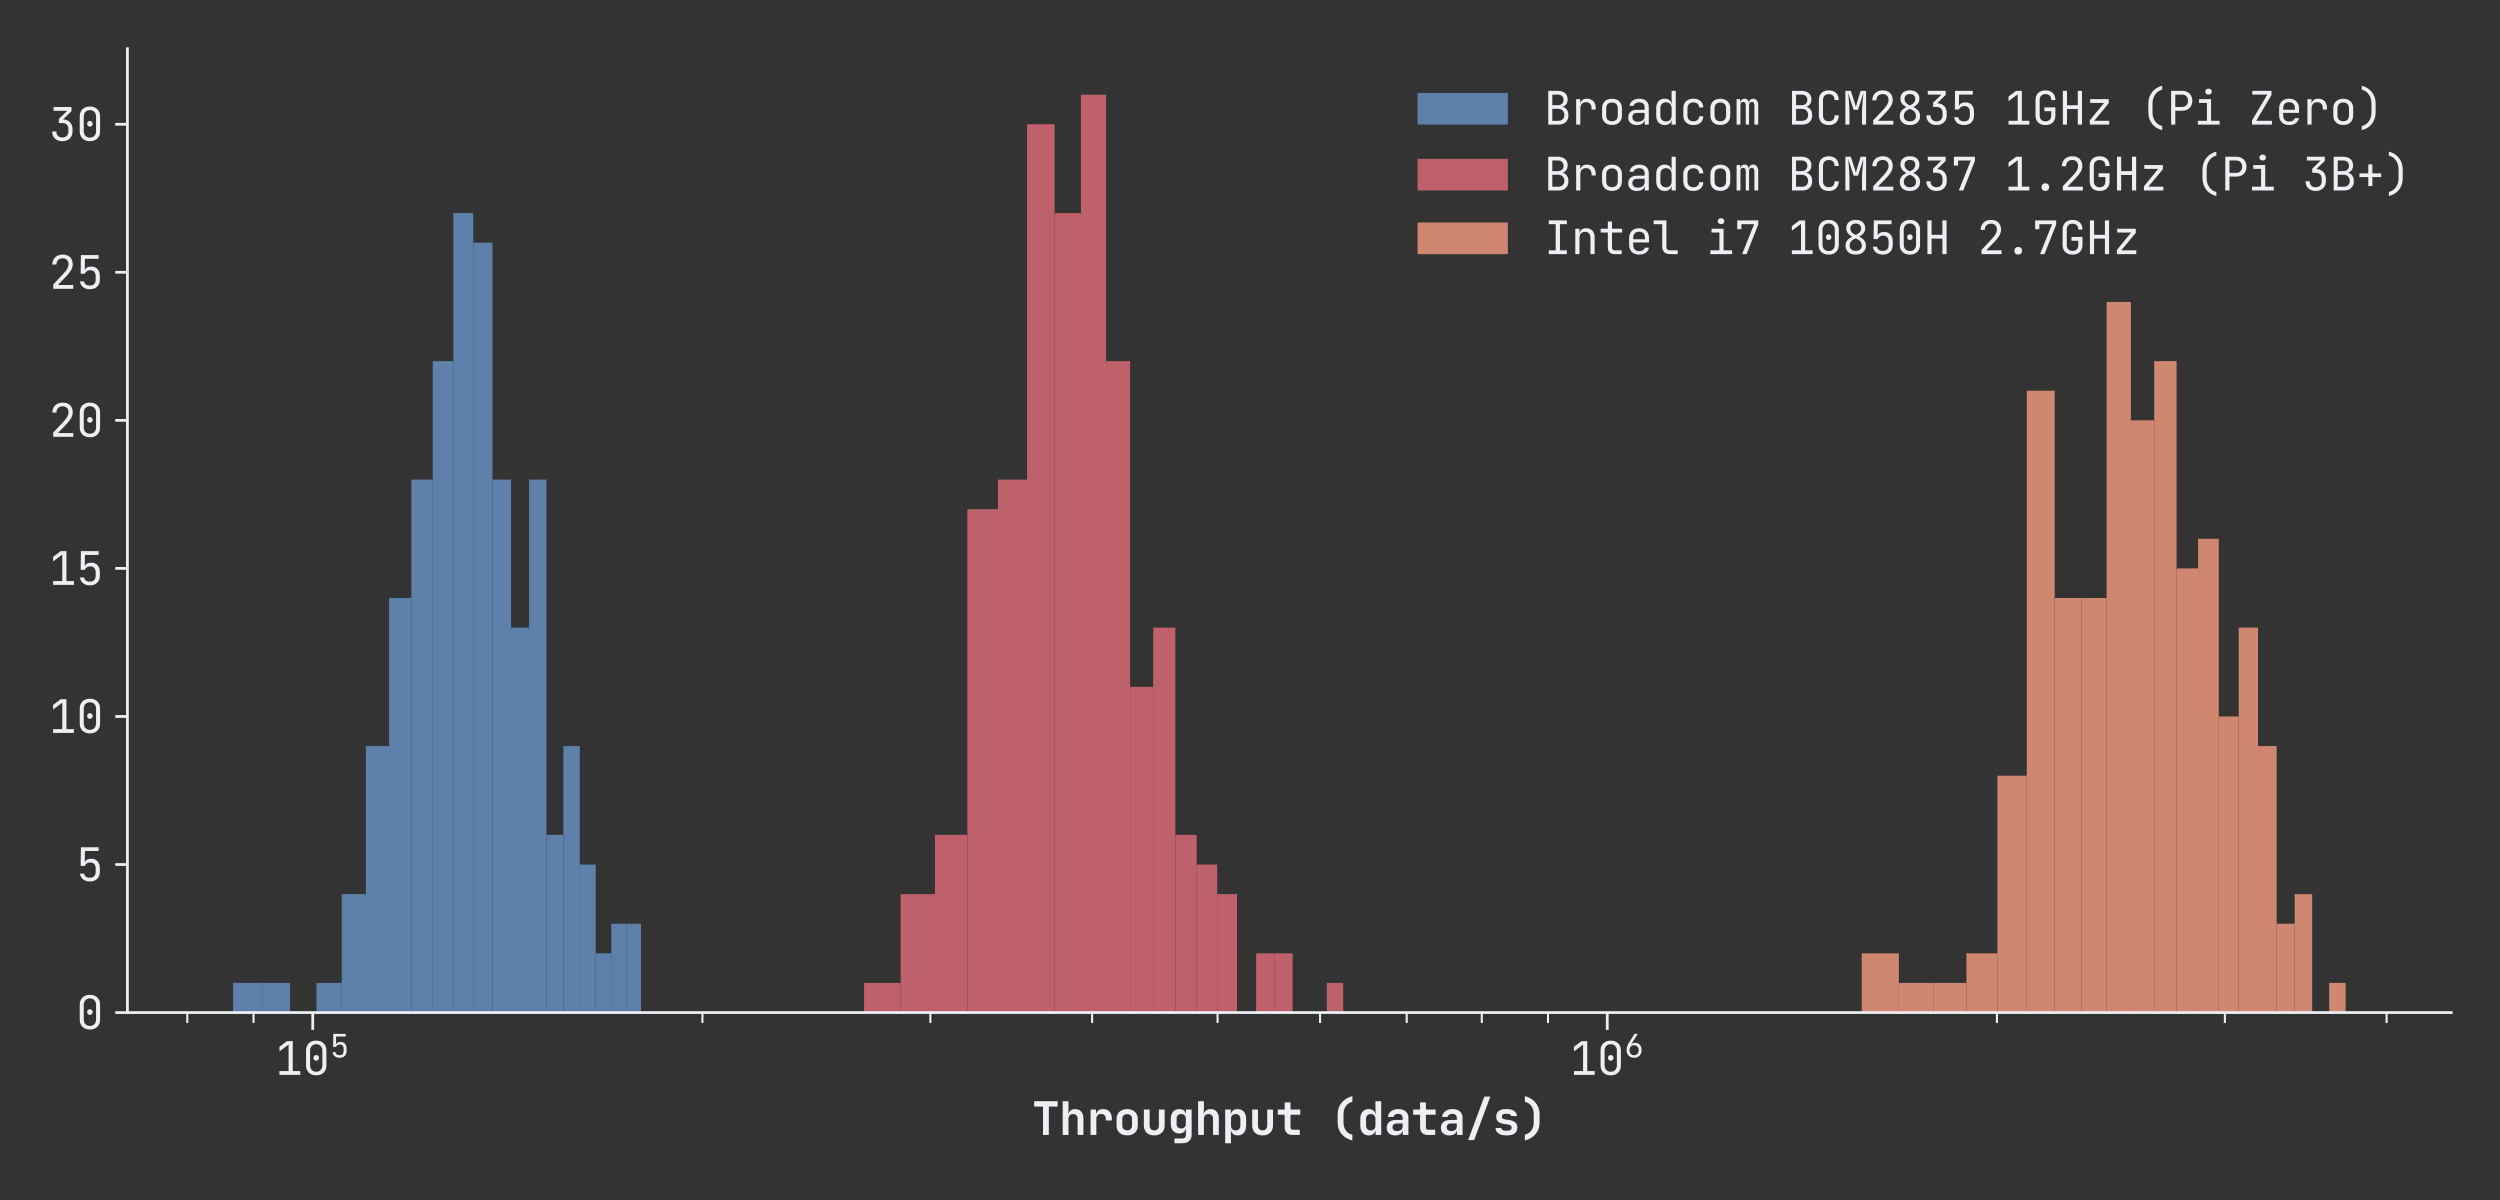 <?xml version="1.0" encoding="utf-8" standalone="no"?>
<!DOCTYPE svg PUBLIC "-//W3C//DTD SVG 1.1//EN"
  "http://www.w3.org/Graphics/SVG/1.1/DTD/svg11.dtd">
<svg xmlns:xlink="http://www.w3.org/1999/xlink" width="720pt" height="345.6pt" viewBox="0 0 720 345.6" xmlns="http://www.w3.org/2000/svg" version="1.1">
 <rect x="0" y="0" width="720" height="345.6" fill="#333333" stroke="none"/>
 <defs>
  <style type="text/css">*{stroke-linejoin: round; stroke-linecap: butt}</style>
 </defs>
 <g id="figure_1">
  <g id="patch_1">
   <path d="M 0 345.6 
L 720 345.6 
L 720 0 
L 0 0 
L 0 345.6 
z
" style="fill: none"/>
  </g>
  <g id="axes_1">
   <g id="patch_2">
    <path d="M 36.7 291.617 
L 705.96 291.617 
L 705.96 14.04 
L 36.7 14.04 
L 36.7 291.617 
z
" style="fill: none"/>
   </g>
   <g id="patch_3">
    <path d="M 67.121 291.617 
L 75.53 291.617 
L 75.53 283.089 
L 67.121 283.089 
z
" clip-path="url(#p347fffe34d)" style="fill: #5e81ac"/>
   </g>
   <g id="patch_4">
    <path d="M 75.53 291.617 
L 83.523 291.617 
L 83.523 283.089 
L 75.53 283.089 
z
" clip-path="url(#p347fffe34d)" style="fill: #5e81ac"/>
   </g>
   <g id="patch_5">
    <path d="M 83.523 291.617 
L 91.141 291.617 
L 91.141 291.617 
L 83.523 291.617 
z
" clip-path="url(#p347fffe34d)" style="fill: #5e81ac"/>
   </g>
   <g id="patch_6">
    <path d="M 91.141 291.617 
L 98.416 291.617 
L 98.416 283.089 
L 91.141 283.089 
z
" clip-path="url(#p347fffe34d)" style="fill: #5e81ac"/>
   </g>
   <g id="patch_7">
    <path d="M 98.416 291.617 
L 105.378 291.617 
L 105.378 257.506 
L 98.416 257.506 
z
" clip-path="url(#p347fffe34d)" style="fill: #5e81ac"/>
   </g>
   <g id="patch_8">
    <path d="M 105.378 291.617 
L 112.053 291.617 
L 112.053 214.867 
L 105.378 214.867 
z
" clip-path="url(#p347fffe34d)" style="fill: #5e81ac"/>
   </g>
   <g id="patch_9">
    <path d="M 112.053 291.617 
L 118.464 291.617 
L 118.464 172.229 
L 112.053 172.229 
z
" clip-path="url(#p347fffe34d)" style="fill: #5e81ac"/>
   </g>
   <g id="patch_10">
    <path d="M 118.464 291.617 
L 124.631 291.617 
L 124.631 138.118 
L 118.464 138.118 
z
" clip-path="url(#p347fffe34d)" style="fill: #5e81ac"/>
   </g>
   <g id="patch_11">
    <path d="M 124.631 291.617 
L 130.571 291.617 
L 130.571 104.007 
L 124.631 104.007 
z
" clip-path="url(#p347fffe34d)" style="fill: #5e81ac"/>
   </g>
   <g id="patch_12">
    <path d="M 130.571 291.617 
L 136.301 291.617 
L 136.301 61.369 
L 130.571 61.369 
z
" clip-path="url(#p347fffe34d)" style="fill: #5e81ac"/>
   </g>
   <g id="patch_13">
    <path d="M 136.301 291.617 
L 141.835 291.617 
L 141.835 69.896 
L 136.301 69.896 
z
" clip-path="url(#p347fffe34d)" style="fill: #5e81ac"/>
   </g>
   <g id="patch_14">
    <path d="M 141.835 291.617 
L 147.187 291.617 
L 147.187 138.118 
L 141.835 138.118 
z
" clip-path="url(#p347fffe34d)" style="fill: #5e81ac"/>
   </g>
   <g id="patch_15">
    <path d="M 147.187 291.617 
L 152.367 291.617 
L 152.367 180.757 
L 147.187 180.757 
z
" clip-path="url(#p347fffe34d)" style="fill: #5e81ac"/>
   </g>
   <g id="patch_16">
    <path d="M 152.367 291.617 
L 157.386 291.617 
L 157.386 138.118 
L 152.367 138.118 
z
" clip-path="url(#p347fffe34d)" style="fill: #5e81ac"/>
   </g>
   <g id="patch_17">
    <path d="M 157.386 291.617 
L 162.255 291.617 
L 162.255 240.451 
L 157.386 240.451 
z
" clip-path="url(#p347fffe34d)" style="fill: #5e81ac"/>
   </g>
   <g id="patch_18">
    <path d="M 162.255 291.617 
L 166.981 291.617 
L 166.981 214.867 
L 162.255 214.867 
z
" clip-path="url(#p347fffe34d)" style="fill: #5e81ac"/>
   </g>
   <g id="patch_19">
    <path d="M 166.981 291.617 
L 171.573 291.617 
L 171.573 248.978 
L 166.981 248.978 
z
" clip-path="url(#p347fffe34d)" style="fill: #5e81ac"/>
   </g>
   <g id="patch_20">
    <path d="M 171.573 291.617 
L 176.039 291.617 
L 176.039 274.561 
L 171.573 274.561 
z
" clip-path="url(#p347fffe34d)" style="fill: #5e81ac"/>
   </g>
   <g id="patch_21">
    <path d="M 176.039 291.617 
L 180.385 291.617 
L 180.385 266.034 
L 176.039 266.034 
z
" clip-path="url(#p347fffe34d)" style="fill: #5e81ac"/>
   </g>
   <g id="patch_22">
    <path d="M 180.385 291.617 
L 184.617 291.617 
L 184.617 266.034 
L 180.385 266.034 
z
" clip-path="url(#p347fffe34d)" style="fill: #5e81ac"/>
   </g>
   <g id="patch_23">
    <path d="M 248.856 291.617 
L 259.392 291.617 
L 259.392 283.089 
L 248.856 283.089 
z
" clip-path="url(#p347fffe34d)" style="fill: #bf616a"/>
   </g>
   <g id="patch_24">
    <path d="M 259.392 291.617 
L 269.285 291.617 
L 269.285 257.506 
L 259.392 257.506 
z
" clip-path="url(#p347fffe34d)" style="fill: #bf616a"/>
   </g>
   <g id="patch_25">
    <path d="M 269.285 291.617 
L 278.607 291.617 
L 278.607 240.451 
L 269.285 240.451 
z
" clip-path="url(#p347fffe34d)" style="fill: #bf616a"/>
   </g>
   <g id="patch_26">
    <path d="M 278.607 291.617 
L 287.422 291.617 
L 287.422 146.646 
L 278.607 146.646 
z
" clip-path="url(#p347fffe34d)" style="fill: #bf616a"/>
   </g>
   <g id="patch_27">
    <path d="M 287.422 291.617 
L 295.782 291.617 
L 295.782 138.118 
L 287.422 138.118 
z
" clip-path="url(#p347fffe34d)" style="fill: #bf616a"/>
   </g>
   <g id="patch_28">
    <path d="M 295.782 291.617 
L 303.731 291.617 
L 303.731 35.786 
L 295.782 35.786 
z
" clip-path="url(#p347fffe34d)" style="fill: #bf616a"/>
   </g>
   <g id="patch_29">
    <path d="M 303.731 291.617 
L 311.309 291.617 
L 311.309 61.369 
L 303.731 61.369 
z
" clip-path="url(#p347fffe34d)" style="fill: #bf616a"/>
   </g>
   <g id="patch_30">
    <path d="M 311.309 291.617 
L 318.547 291.617 
L 318.547 27.258 
L 311.309 27.258 
z
" clip-path="url(#p347fffe34d)" style="fill: #bf616a"/>
   </g>
   <g id="patch_31">
    <path d="M 318.547 291.617 
L 325.476 291.617 
L 325.476 104.007 
L 318.547 104.007 
z
" clip-path="url(#p347fffe34d)" style="fill: #bf616a"/>
   </g>
   <g id="patch_32">
    <path d="M 325.476 291.617 
L 332.12 291.617 
L 332.12 197.812 
L 325.476 197.812 
z
" clip-path="url(#p347fffe34d)" style="fill: #bf616a"/>
   </g>
   <g id="patch_33">
    <path d="M 332.12 291.617 
L 338.502 291.617 
L 338.502 180.757 
L 332.12 180.757 
z
" clip-path="url(#p347fffe34d)" style="fill: #bf616a"/>
   </g>
   <g id="patch_34">
    <path d="M 338.502 291.617 
L 344.642 291.617 
L 344.642 240.451 
L 338.502 240.451 
z
" clip-path="url(#p347fffe34d)" style="fill: #bf616a"/>
   </g>
   <g id="patch_35">
    <path d="M 344.642 291.617 
L 350.558 291.617 
L 350.558 248.978 
L 344.642 248.978 
z
" clip-path="url(#p347fffe34d)" style="fill: #bf616a"/>
   </g>
   <g id="patch_36">
    <path d="M 350.558 291.617 
L 356.266 291.617 
L 356.266 257.506 
L 350.558 257.506 
z
" clip-path="url(#p347fffe34d)" style="fill: #bf616a"/>
   </g>
   <g id="patch_37">
    <path d="M 356.266 291.617 
L 361.779 291.617 
L 361.779 291.617 
L 356.266 291.617 
z
" clip-path="url(#p347fffe34d)" style="fill: #bf616a"/>
   </g>
   <g id="patch_38">
    <path d="M 361.779 291.617 
L 367.11 291.617 
L 367.11 274.561 
L 361.779 274.561 
z
" clip-path="url(#p347fffe34d)" style="fill: #bf616a"/>
   </g>
   <g id="patch_39">
    <path d="M 367.11 291.617 
L 372.271 291.617 
L 372.271 274.561 
L 367.11 274.561 
z
" clip-path="url(#p347fffe34d)" style="fill: #bf616a"/>
   </g>
   <g id="patch_40">
    <path d="M 372.271 291.617 
L 377.273 291.617 
L 377.273 291.617 
L 372.271 291.617 
z
" clip-path="url(#p347fffe34d)" style="fill: #bf616a"/>
   </g>
   <g id="patch_41">
    <path d="M 377.273 291.617 
L 382.125 291.617 
L 382.125 291.617 
L 377.273 291.617 
z
" clip-path="url(#p347fffe34d)" style="fill: #bf616a"/>
   </g>
   <g id="patch_42">
    <path d="M 382.125 291.617 
L 386.836 291.617 
L 386.836 283.089 
L 382.125 283.089 
z
" clip-path="url(#p347fffe34d)" style="fill: #bf616a"/>
   </g>
   <g id="patch_43">
    <path d="M 536.185 291.617 
L 546.873 291.617 
L 546.873 274.561 
L 536.185 274.561 
z
" clip-path="url(#p347fffe34d)" style="fill: #d08770"/>
   </g>
   <g id="patch_44">
    <path d="M 546.873 291.617 
L 556.899 291.617 
L 556.899 283.089 
L 546.873 283.089 
z
" clip-path="url(#p347fffe34d)" style="fill: #d08770"/>
   </g>
   <g id="patch_45">
    <path d="M 556.899 291.617 
L 566.34 291.617 
L 566.34 283.089 
L 556.899 283.089 
z
" clip-path="url(#p347fffe34d)" style="fill: #d08770"/>
   </g>
   <g id="patch_46">
    <path d="M 566.34 291.617 
L 575.26 291.617 
L 575.26 274.561 
L 566.34 274.561 
z
" clip-path="url(#p347fffe34d)" style="fill: #d08770"/>
   </g>
   <g id="patch_47">
    <path d="M 575.26 291.617 
L 583.715 291.617 
L 583.715 223.395 
L 575.26 223.395 
z
" clip-path="url(#p347fffe34d)" style="fill: #d08770"/>
   </g>
   <g id="patch_48">
    <path d="M 583.715 291.617 
L 591.751 291.617 
L 591.751 112.535 
L 583.715 112.535 
z
" clip-path="url(#p347fffe34d)" style="fill: #d08770"/>
   </g>
   <g id="patch_49">
    <path d="M 591.751 291.617 
L 599.406 291.617 
L 599.406 172.229 
L 591.751 172.229 
z
" clip-path="url(#p347fffe34d)" style="fill: #d08770"/>
   </g>
   <g id="patch_50">
    <path d="M 599.406 291.617 
L 606.715 291.617 
L 606.715 172.229 
L 599.406 172.229 
z
" clip-path="url(#p347fffe34d)" style="fill: #d08770"/>
   </g>
   <g id="patch_51">
    <path d="M 606.715 291.617 
L 613.709 291.617 
L 613.709 86.952 
L 606.715 86.952 
z
" clip-path="url(#p347fffe34d)" style="fill: #d08770"/>
   </g>
   <g id="patch_52">
    <path d="M 613.709 291.617 
L 620.413 291.617 
L 620.413 121.063 
L 613.709 121.063 
z
" clip-path="url(#p347fffe34d)" style="fill: #d08770"/>
   </g>
   <g id="patch_53">
    <path d="M 620.413 291.617 
L 626.851 291.617 
L 626.851 104.007 
L 620.413 104.007 
z
" clip-path="url(#p347fffe34d)" style="fill: #d08770"/>
   </g>
   <g id="patch_54">
    <path d="M 626.851 291.617 
L 633.042 291.617 
L 633.042 163.701 
L 626.851 163.701 
z
" clip-path="url(#p347fffe34d)" style="fill: #d08770"/>
   </g>
   <g id="patch_55">
    <path d="M 633.042 291.617 
L 639.005 291.617 
L 639.005 155.173 
L 633.042 155.173 
z
" clip-path="url(#p347fffe34d)" style="fill: #d08770"/>
   </g>
   <g id="patch_56">
    <path d="M 639.005 291.617 
L 644.757 291.617 
L 644.757 206.34 
L 639.005 206.34 
z
" clip-path="url(#p347fffe34d)" style="fill: #d08770"/>
   </g>
   <g id="patch_57">
    <path d="M 644.757 291.617 
L 650.311 291.617 
L 650.311 180.757 
L 644.757 180.757 
z
" clip-path="url(#p347fffe34d)" style="fill: #d08770"/>
   </g>
   <g id="patch_58">
    <path d="M 650.311 291.617 
L 655.681 291.617 
L 655.681 214.867 
L 650.311 214.867 
z
" clip-path="url(#p347fffe34d)" style="fill: #d08770"/>
   </g>
   <g id="patch_59">
    <path d="M 655.681 291.617 
L 660.878 291.617 
L 660.878 266.034 
L 655.681 266.034 
z
" clip-path="url(#p347fffe34d)" style="fill: #d08770"/>
   </g>
   <g id="patch_60">
    <path d="M 660.878 291.617 
L 665.914 291.617 
L 665.914 257.506 
L 660.878 257.506 
z
" clip-path="url(#p347fffe34d)" style="fill: #d08770"/>
   </g>
   <g id="patch_61">
    <path d="M 665.914 291.617 
L 670.798 291.617 
L 670.798 291.617 
L 665.914 291.617 
z
" clip-path="url(#p347fffe34d)" style="fill: #d08770"/>
   </g>
   <g id="patch_62">
    <path d="M 670.798 291.617 
L 675.539 291.617 
L 675.539 283.089 
L 670.798 283.089 
z
" clip-path="url(#p347fffe34d)" style="fill: #d08770"/>
   </g>
   <g id="matplotlib.axis_1">
    <g id="xtick_1">
     <g id="line2d_1">
      <path d="M 90.071 291.617 
L 90.071 14.04 
" clip-path="url(#p347fffe34d)" style="fill: none; stroke: #b0b0b0; stroke-opacity: 0; stroke-width: 0.8; stroke-linecap: square"/>
     </g>
     <g id="line2d_2">
      <defs>
       <path id="m4417c4d27f" d="M 0 0 
L 0 5 
" style="stroke: #eceff4; stroke-width: 0.8"/>
      </defs>
      <g>
       <use xlink:href="#m4417c4d27f" x="90.071" y="291.617" style="fill: #eceff4; stroke: #eceff4; stroke-width: 0.8"/>
      </g>
     </g>
     <g id="text_1">
      <!-- $\mathdefault{10^{5}}$ -->
      <g style="fill: #eceff4" transform="translate(79.281 309.607) scale(0.13 -0.13)">
       <defs>
        <path id="JetBrainsMono-Regular-31" d="M 576 0 
L 576 525 
L 1843 525 
L 1843 4192 
L 576 3245 
L 576 3885 
L 1632 4672 
L 2419 4672 
L 2419 525 
L 3456 525 
L 3456 0 
L 576 0 
z
" transform="scale(0.016)"/>
        <path id="JetBrainsMono-Regular-30" d="M 1920 -64 
Q 1491 -64 1174 105 
Q 858 275 685 585 
Q 512 896 512 1312 
L 512 3360 
Q 512 3782 685 4089 
Q 858 4397 1174 4566 
Q 1491 4736 1920 4736 
Q 2355 4736 2668 4566 
Q 2982 4397 3155 4089 
Q 3328 3782 3328 3360 
L 3328 1312 
Q 3328 896 3155 585 
Q 2982 275 2665 105 
Q 2349 -64 1920 -64 
z
M 1920 429 
Q 2304 429 2537 675 
Q 2771 922 2771 1312 
L 2771 3360 
Q 2771 3750 2537 3996 
Q 2304 4243 1920 4243 
Q 1536 4243 1302 3996 
Q 1069 3750 1069 3360 
L 1069 1312 
Q 1069 922 1302 675 
Q 1536 429 1920 429 
z
M 1920 1958 
Q 1747 1958 1641 2067 
Q 1536 2176 1536 2355 
Q 1536 2528 1641 2633 
Q 1747 2739 1920 2739 
Q 2093 2739 2198 2633 
Q 2304 2528 2304 2355 
Q 2304 2176 2198 2067 
Q 2093 1958 1920 1958 
z
" transform="scale(0.016)"/>
        <path id="JetBrainsMono-Regular-35" d="M 1907 -64 
Q 1338 -64 973 230 
Q 608 525 544 1024 
L 1120 1024 
Q 1152 749 1357 598 
Q 1562 448 1914 448 
Q 2317 448 2518 665 
Q 2720 883 2720 1280 
L 2720 1734 
Q 2720 2131 2518 2348 
Q 2317 2566 1920 2566 
Q 1670 2566 1484 2435 
Q 1299 2304 1216 2086 
L 640 2086 
L 672 4672 
L 3130 4672 
L 3130 4147 
L 1229 4147 
L 1210 2592 
L 1389 2592 
L 1210 2426 
Q 1210 2726 1450 2899 
Q 1690 3072 2093 3072 
Q 2662 3078 2979 2723 
Q 3296 2368 3296 1734 
L 3296 1280 
Q 3296 659 2931 297 
Q 2566 -64 1907 -64 
z
" transform="scale(0.016)"/>
       </defs>
       <use xlink:href="#JetBrainsMono-Regular-31" transform="translate(0 0.4)"/>
       <use xlink:href="#JetBrainsMono-Regular-30" transform="translate(60 0.4)"/>
       <use xlink:href="#JetBrainsMono-Regular-35" transform="translate(120.962 38.9) scale(0.7)"/>
      </g>
     </g>
    </g>
    <g id="xtick_2">
     <g id="line2d_3">
      <path d="M 462.887 291.617 
L 462.887 14.04 
" clip-path="url(#p347fffe34d)" style="fill: none; stroke: #b0b0b0; stroke-opacity: 0; stroke-width: 0.8; stroke-linecap: square"/>
     </g>
     <g id="line2d_4">
      <g>
       <use xlink:href="#m4417c4d27f" x="462.887" y="291.617" style="fill: #eceff4; stroke: #eceff4; stroke-width: 0.8"/>
      </g>
     </g>
     <g id="text_2">
      <!-- $\mathdefault{10^{6}}$ -->
      <g style="fill: #eceff4" transform="translate(452.097 309.607) scale(0.13 -0.13)">
       <defs>
        <path id="JetBrainsMono-Regular-36" d="M 1926 -64 
Q 1478 -64 1142 125 
Q 806 314 620 653 
Q 435 992 435 1440 
Q 435 1792 534 2131 
Q 634 2470 832 2784 
L 2003 4672 
L 2643 4672 
L 1318 2547 
L 1344 2528 
Q 1466 2707 1677 2803 
Q 1888 2899 2150 2899 
Q 2534 2899 2816 2720 
Q 3098 2541 3251 2214 
Q 3405 1888 3405 1440 
Q 3405 992 3219 653 
Q 3034 314 2704 125 
Q 2374 -64 1926 -64 
z
M 1920 448 
Q 2330 448 2579 720 
Q 2829 992 2829 1440 
Q 2829 1888 2579 2160 
Q 2330 2432 1920 2432 
Q 1510 2432 1260 2160 
Q 1011 1888 1011 1440 
Q 1011 992 1260 720 
Q 1510 448 1920 448 
z
" transform="scale(0.016)"/>
       </defs>
       <use xlink:href="#JetBrainsMono-Regular-31" transform="translate(0 0.4)"/>
       <use xlink:href="#JetBrainsMono-Regular-30" transform="translate(60 0.4)"/>
       <use xlink:href="#JetBrainsMono-Regular-36" transform="translate(120.962 38.9) scale(0.7)"/>
      </g>
     </g>
    </g>
    <g id="xtick_3">
     <g id="line2d_5">
      <defs>
       <path id="mfdf2c82e53" d="M 0 0 
L 0 3 
" style="stroke: #eceff4; stroke-width: 0.6"/>
      </defs>
      <g>
       <use xlink:href="#mfdf2c82e53" x="53.941" y="291.617" style="fill: #eceff4; stroke: #eceff4; stroke-width: 0.6"/>
      </g>
     </g>
    </g>
    <g id="xtick_4">
     <g id="line2d_6">
      <g>
       <use xlink:href="#mfdf2c82e53" x="73.011" y="291.617" style="fill: #eceff4; stroke: #eceff4; stroke-width: 0.6"/>
      </g>
     </g>
    </g>
    <g id="xtick_5">
     <g id="line2d_7">
      <g>
       <use xlink:href="#mfdf2c82e53" x="202.3" y="291.617" style="fill: #eceff4; stroke: #eceff4; stroke-width: 0.6"/>
      </g>
     </g>
    </g>
    <g id="xtick_6">
     <g id="line2d_8">
      <g>
       <use xlink:href="#mfdf2c82e53" x="267.949" y="291.617" style="fill: #eceff4; stroke: #eceff4; stroke-width: 0.6"/>
      </g>
     </g>
    </g>
    <g id="xtick_7">
     <g id="line2d_9">
      <g>
       <use xlink:href="#mfdf2c82e53" x="314.529" y="291.617" style="fill: #eceff4; stroke: #eceff4; stroke-width: 0.6"/>
      </g>
     </g>
    </g>
    <g id="xtick_8">
     <g id="line2d_10">
      <g>
       <use xlink:href="#mfdf2c82e53" x="350.658" y="291.617" style="fill: #eceff4; stroke: #eceff4; stroke-width: 0.6"/>
      </g>
     </g>
    </g>
    <g id="xtick_9">
     <g id="line2d_11">
      <g>
       <use xlink:href="#mfdf2c82e53" x="380.178" y="291.617" style="fill: #eceff4; stroke: #eceff4; stroke-width: 0.6"/>
      </g>
     </g>
    </g>
    <g id="xtick_10">
     <g id="line2d_12">
      <g>
       <use xlink:href="#mfdf2c82e53" x="405.137" y="291.617" style="fill: #eceff4; stroke: #eceff4; stroke-width: 0.6"/>
      </g>
     </g>
    </g>
    <g id="xtick_11">
     <g id="line2d_13">
      <g>
       <use xlink:href="#mfdf2c82e53" x="426.757" y="291.617" style="fill: #eceff4; stroke: #eceff4; stroke-width: 0.6"/>
      </g>
     </g>
    </g>
    <g id="xtick_12">
     <g id="line2d_14">
      <g>
       <use xlink:href="#mfdf2c82e53" x="445.828" y="291.617" style="fill: #eceff4; stroke: #eceff4; stroke-width: 0.6"/>
      </g>
     </g>
    </g>
    <g id="xtick_13">
     <g id="line2d_15">
      <g>
       <use xlink:href="#mfdf2c82e53" x="575.116" y="291.617" style="fill: #eceff4; stroke: #eceff4; stroke-width: 0.6"/>
      </g>
     </g>
    </g>
    <g id="xtick_14">
     <g id="line2d_16">
      <g>
       <use xlink:href="#mfdf2c82e53" x="640.766" y="291.617" style="fill: #eceff4; stroke: #eceff4; stroke-width: 0.6"/>
      </g>
     </g>
    </g>
    <g id="xtick_15">
     <g id="line2d_17">
      <g>
       <use xlink:href="#mfdf2c82e53" x="687.345" y="291.617" style="fill: #eceff4; stroke: #eceff4; stroke-width: 0.6"/>
      </g>
     </g>
    </g>
    <g id="text_3">
     <!-- Throughput (data/s) -->
     <g style="fill: #eceff4" transform="translate(297.23 326.867) scale(0.13 -0.13)">
      <defs>
       <path id="JetBrainsMono-Bold-54" d="M 1517 0 
L 1517 3930 
L 294 3930 
L 294 4672 
L 3546 4672 
L 3546 3930 
L 2323 3930 
L 2323 0 
L 1517 0 
z
" transform="scale(0.016)"/>
       <path id="JetBrainsMono-Bold-68" d="M 493 0 
L 493 4672 
L 1293 4672 
L 1293 3520 
L 1274 2848 
L 1491 2848 
L 1274 2662 
Q 1274 3098 1526 3341 
Q 1779 3584 2221 3584 
Q 2739 3584 3049 3238 
Q 3360 2893 3360 2310 
L 3360 0 
L 2560 0 
L 2560 2227 
Q 2560 2547 2393 2720 
Q 2227 2893 1926 2893 
Q 1632 2893 1462 2713 
Q 1293 2534 1293 2202 
L 1293 0 
L 493 0 
z
" transform="scale(0.016)"/>
       <path id="JetBrainsMono-Bold-72" d="M 602 0 
L 602 3520 
L 1357 3520 
L 1357 2848 
L 1555 2848 
L 1318 2438 
Q 1318 3008 1574 3296 
Q 1830 3584 2330 3584 
Q 2899 3584 3225 3232 
Q 3552 2880 3552 2259 
L 3552 2003 
L 2714 2003 
L 2714 2202 
Q 2714 2541 2538 2726 
Q 2362 2912 2054 2912 
Q 1741 2912 1571 2726 
Q 1402 2541 1402 2202 
L 1402 0 
L 602 0 
z
" transform="scale(0.016)"/>
       <path id="JetBrainsMono-Bold-6f" d="M 1920 -58 
Q 1472 -58 1142 112 
Q 813 282 630 592 
Q 448 902 448 1325 
L 448 2195 
Q 448 2618 630 2928 
Q 813 3238 1142 3408 
Q 1472 3578 1920 3578 
Q 2374 3578 2700 3408 
Q 3027 3238 3209 2928 
Q 3392 2618 3392 2202 
L 3392 1325 
Q 3392 902 3209 592 
Q 3027 282 2700 112 
Q 2374 -58 1920 -58 
z
M 1920 640 
Q 2240 640 2416 816 
Q 2592 992 2592 1325 
L 2592 2195 
Q 2592 2534 2416 2707 
Q 2240 2880 1920 2880 
Q 1606 2880 1427 2707 
Q 1248 2534 1248 2195 
L 1248 1325 
Q 1248 992 1427 816 
Q 1606 640 1920 640 
z
" transform="scale(0.016)"/>
       <path id="JetBrainsMono-Bold-75" d="M 1920 -64 
Q 1248 -64 864 310 
Q 480 685 480 1331 
L 480 3520 
L 1280 3520 
L 1280 1338 
Q 1280 998 1446 816 
Q 1613 634 1920 634 
Q 2221 634 2390 816 
Q 2560 998 2560 1338 
L 2560 3520 
L 3360 3520 
L 3360 1331 
Q 3360 685 2969 310 
Q 2579 -64 1920 -64 
z
" transform="scale(0.016)"/>
       <path id="JetBrainsMono-Bold-67" d="M 973 -1152 
L 973 -486 
L 2016 -486 
Q 2285 -486 2419 -355 
Q 2554 -224 2554 19 
L 2554 282 
L 2566 941 
L 2394 941 
L 2566 1114 
Q 2566 685 2313 445 
Q 2061 205 1632 205 
Q 1094 205 777 569 
Q 461 934 461 1555 
L 461 2240 
Q 461 2854 777 3219 
Q 1094 3584 1632 3584 
Q 2061 3584 2313 3344 
Q 2566 3104 2566 2675 
L 2394 2848 
L 2566 2848 
L 2547 3520 
L 3347 3520 
L 3347 0 
Q 3347 -531 2995 -841 
Q 2643 -1152 2029 -1152 
L 973 -1152 
z
M 1901 896 
Q 2208 896 2377 1078 
Q 2547 1261 2547 1587 
L 2547 2202 
Q 2547 2528 2377 2710 
Q 2208 2893 1901 2893 
Q 1594 2893 1427 2713 
Q 1261 2534 1261 2202 
L 1261 1587 
Q 1261 1254 1427 1075 
Q 1594 896 1901 896 
z
" transform="scale(0.016)"/>
       <path id="JetBrainsMono-Bold-70" d="M 493 -1152 
L 493 3520 
L 1274 3520 
L 1274 2848 
L 1453 2848 
L 1274 2662 
Q 1274 3091 1530 3337 
Q 1786 3584 2221 3584 
Q 2752 3584 3072 3219 
Q 3392 2854 3392 2240 
L 3392 1286 
Q 3392 877 3248 573 
Q 3104 269 2841 102 
Q 2579 -64 2221 -64 
Q 1786 -64 1530 182 
Q 1274 429 1274 858 
L 1453 672 
L 1267 672 
L 1293 -166 
L 1293 -1152 
L 493 -1152 
z
M 1939 627 
Q 2246 627 2419 806 
Q 2592 986 2592 1318 
L 2592 2202 
Q 2592 2534 2419 2713 
Q 2246 2893 1939 2893 
Q 1638 2893 1465 2710 
Q 1293 2528 1293 2202 
L 1293 1318 
Q 1293 992 1465 809 
Q 1638 627 1939 627 
z
" transform="scale(0.016)"/>
       <path id="JetBrainsMono-Bold-74" d="M 2304 0 
Q 1798 0 1513 281 
Q 1229 563 1229 1056 
L 1229 2797 
L 275 2797 
L 275 3520 
L 1229 3520 
L 1229 4512 
L 2035 4512 
L 2035 3520 
L 3386 3520 
L 3386 2797 
L 2035 2797 
L 2035 1056 
Q 2035 723 2362 723 
L 3322 723 
L 3322 0 
L 2304 0 
z
" transform="scale(0.016)"/>
       <path id="JetBrainsMono-Bold-20" transform="scale(0.016)"/>
       <path id="JetBrainsMono-Bold-28" d="M 3104 -768 
Q 2131 -512 1600 137 
Q 1069 787 1069 1722 
L 1069 2880 
Q 1069 3494 1315 3996 
Q 1562 4499 2019 4854 
Q 2477 5210 3104 5376 
L 3104 4589 
Q 2726 4499 2448 4262 
Q 2170 4026 2022 3674 
Q 1875 3322 1875 2880 
L 1875 1722 
Q 1875 1293 2022 944 
Q 2170 595 2448 361 
Q 2726 128 3104 38 
L 3104 -768 
z
" transform="scale(0.016)"/>
       <path id="JetBrainsMono-Bold-64" d="M 1619 -64 
Q 1094 -64 771 301 
Q 448 666 448 1280 
L 448 2234 
Q 448 2854 768 3219 
Q 1088 3584 1619 3584 
Q 2054 3584 2310 3337 
Q 2566 3091 2566 2662 
L 2387 2848 
L 2573 2848 
L 2547 3686 
L 2547 4672 
L 3347 4672 
L 3347 0 
L 2566 0 
L 2566 672 
L 2387 672 
L 2566 858 
Q 2566 429 2310 182 
Q 2054 -64 1619 -64 
z
M 1901 627 
Q 2208 627 2377 809 
Q 2547 992 2547 1318 
L 2547 2202 
Q 2547 2528 2377 2710 
Q 2208 2893 1901 2893 
Q 1594 2893 1421 2713 
Q 1248 2534 1248 2202 
L 1248 1318 
Q 1248 986 1421 806 
Q 1594 627 1901 627 
z
" transform="scale(0.016)"/>
       <path id="JetBrainsMono-Bold-61" d="M 1530 -64 
Q 986 -64 672 224 
Q 358 512 358 998 
Q 358 1517 704 1798 
Q 1050 2080 1683 2080 
L 2560 2080 
L 2560 2381 
Q 2560 2637 2393 2781 
Q 2227 2925 1939 2925 
Q 1677 2925 1504 2809 
Q 1331 2694 1299 2496 
L 518 2496 
Q 576 2995 966 3289 
Q 1357 3584 1965 3584 
Q 2611 3584 2985 3261 
Q 3360 2938 3360 2387 
L 3360 0 
L 2586 0 
L 2586 614 
L 2458 614 
L 2586 787 
Q 2586 397 2298 166 
Q 2010 -64 1530 -64 
z
M 1792 538 
Q 2131 538 2345 710 
Q 2560 883 2560 1158 
L 2560 1587 
L 1696 1587 
Q 1453 1587 1305 1446 
Q 1158 1306 1158 1075 
Q 1158 826 1328 682 
Q 1498 538 1792 538 
z
" transform="scale(0.016)"/>
       <path id="JetBrainsMono-Bold-2f" d="M 384 -704 
L 2624 5312 
L 3456 5312 
L 1216 -704 
L 384 -704 
z
" transform="scale(0.016)"/>
       <path id="JetBrainsMono-Bold-73" d="M 1786 -58 
Q 1382 -58 1081 70 
Q 781 198 611 425 
Q 442 653 429 960 
L 1229 960 
Q 1242 794 1392 691 
Q 1542 589 1786 589 
L 2067 589 
Q 2362 589 2509 704 
Q 2656 819 2656 1018 
Q 2656 1203 2525 1308 
Q 2394 1414 2118 1446 
L 1683 1510 
Q 1082 1594 800 1830 
Q 518 2067 518 2541 
Q 518 3034 851 3306 
Q 1184 3578 1830 3578 
L 2074 3578 
Q 2662 3578 3014 3315 
Q 3366 3053 3392 2611 
L 2592 2611 
Q 2573 2752 2435 2841 
Q 2298 2931 2074 2931 
L 1830 2931 
Q 1555 2931 1430 2832 
Q 1306 2733 1306 2541 
Q 1306 2362 1414 2275 
Q 1523 2189 1766 2150 
L 2221 2086 
Q 2848 1997 3145 1750 
Q 3443 1504 3443 1024 
Q 3443 512 3094 227 
Q 2746 -58 2067 -58 
L 1786 -58 
z
" transform="scale(0.016)"/>
       <path id="JetBrainsMono-Bold-29" d="M 736 -768 
L 736 38 
Q 1120 128 1395 361 
Q 1670 595 1817 944 
Q 1965 1293 1965 1722 
L 1965 2880 
Q 1965 3322 1817 3674 
Q 1670 4026 1395 4262 
Q 1120 4499 736 4589 
L 736 5376 
Q 1370 5210 1824 4854 
Q 2278 4499 2524 3996 
Q 2771 3494 2771 2880 
L 2771 1722 
Q 2771 787 2240 137 
Q 1709 -512 736 -768 
z
" transform="scale(0.016)"/>
      </defs>
      <use xlink:href="#JetBrainsMono-Bold-54"/>
      <use xlink:href="#JetBrainsMono-Bold-68" x="60"/>
      <use xlink:href="#JetBrainsMono-Bold-72" x="120"/>
      <use xlink:href="#JetBrainsMono-Bold-6f" x="180"/>
      <use xlink:href="#JetBrainsMono-Bold-75" x="240"/>
      <use xlink:href="#JetBrainsMono-Bold-67" x="300"/>
      <use xlink:href="#JetBrainsMono-Bold-68" x="360"/>
      <use xlink:href="#JetBrainsMono-Bold-70" x="420"/>
      <use xlink:href="#JetBrainsMono-Bold-75" x="480"/>
      <use xlink:href="#JetBrainsMono-Bold-74" x="540"/>
      <use xlink:href="#JetBrainsMono-Bold-20" x="600"/>
      <use xlink:href="#JetBrainsMono-Bold-28" x="660"/>
      <use xlink:href="#JetBrainsMono-Bold-64" x="720"/>
      <use xlink:href="#JetBrainsMono-Bold-61" x="780"/>
      <use xlink:href="#JetBrainsMono-Bold-74" x="840"/>
      <use xlink:href="#JetBrainsMono-Bold-61" x="900"/>
      <use xlink:href="#JetBrainsMono-Bold-2f" x="960"/>
      <use xlink:href="#JetBrainsMono-Bold-73" x="1020"/>
      <use xlink:href="#JetBrainsMono-Bold-29" x="1080"/>
     </g>
    </g>
   </g>
   <g id="matplotlib.axis_2">
    <g id="ytick_1">
     <g id="line2d_18">
      <path d="M 36.7 291.617 
L 705.96 291.617 
" clip-path="url(#p347fffe34d)" style="fill: none; stroke: #b0b0b0; stroke-opacity: 0; stroke-width: 0.8; stroke-linecap: square"/>
     </g>
     <g id="line2d_19">
      <defs>
       <path id="me6f8213d3a" d="M 0 0 
L -3.5 0 
" style="stroke: #eceff4; stroke-width: 0.8"/>
      </defs>
      <g>
       <use xlink:href="#me6f8213d3a" x="36.7" y="291.617" style="fill: #eceff4; stroke: #eceff4; stroke-width: 0.8"/>
      </g>
     </g>
     <g id="text_4">
      <!-- 0 -->
      <g style="fill: #eceff4" transform="translate(21.9 296.362) scale(0.13 -0.13)">
       <use xlink:href="#JetBrainsMono-Regular-30"/>
      </g>
     </g>
    </g>
    <g id="ytick_2">
     <g id="line2d_20">
      <path d="M 36.7 248.978 
L 705.96 248.978 
" clip-path="url(#p347fffe34d)" style="fill: none; stroke: #b0b0b0; stroke-opacity: 0; stroke-width: 0.8; stroke-linecap: square"/>
     </g>
     <g id="line2d_21">
      <g>
       <use xlink:href="#me6f8213d3a" x="36.7" y="248.978" style="fill: #eceff4; stroke: #eceff4; stroke-width: 0.8"/>
      </g>
     </g>
     <g id="text_5">
      <!-- 5 -->
      <g style="fill: #eceff4" transform="translate(21.9 253.723) scale(0.13 -0.13)">
       <use xlink:href="#JetBrainsMono-Regular-35"/>
      </g>
     </g>
    </g>
    <g id="ytick_3">
     <g id="line2d_22">
      <path d="M 36.7 206.34 
L 705.96 206.34 
" clip-path="url(#p347fffe34d)" style="fill: none; stroke: #b0b0b0; stroke-opacity: 0; stroke-width: 0.8; stroke-linecap: square"/>
     </g>
     <g id="line2d_23">
      <g>
       <use xlink:href="#me6f8213d3a" x="36.7" y="206.34" style="fill: #eceff4; stroke: #eceff4; stroke-width: 0.8"/>
      </g>
     </g>
     <g id="text_6">
      <!-- 10 -->
      <g style="fill: #eceff4" transform="translate(14.1 211.085) scale(0.13 -0.13)">
       <use xlink:href="#JetBrainsMono-Regular-31"/>
       <use xlink:href="#JetBrainsMono-Regular-30" x="60"/>
      </g>
     </g>
    </g>
    <g id="ytick_4">
     <g id="line2d_24">
      <path d="M 36.7 163.701 
L 705.96 163.701 
" clip-path="url(#p347fffe34d)" style="fill: none; stroke: #b0b0b0; stroke-opacity: 0; stroke-width: 0.8; stroke-linecap: square"/>
     </g>
     <g id="line2d_25">
      <g>
       <use xlink:href="#me6f8213d3a" x="36.7" y="163.701" style="fill: #eceff4; stroke: #eceff4; stroke-width: 0.8"/>
      </g>
     </g>
     <g id="text_7">
      <!-- 15 -->
      <g style="fill: #eceff4" transform="translate(14.1 168.446) scale(0.13 -0.13)">
       <use xlink:href="#JetBrainsMono-Regular-31"/>
       <use xlink:href="#JetBrainsMono-Regular-35" x="60"/>
      </g>
     </g>
    </g>
    <g id="ytick_5">
     <g id="line2d_26">
      <path d="M 36.7 121.063 
L 705.96 121.063 
" clip-path="url(#p347fffe34d)" style="fill: none; stroke: #b0b0b0; stroke-opacity: 0; stroke-width: 0.8; stroke-linecap: square"/>
     </g>
     <g id="line2d_27">
      <g>
       <use xlink:href="#me6f8213d3a" x="36.7" y="121.063" style="fill: #eceff4; stroke: #eceff4; stroke-width: 0.8"/>
      </g>
     </g>
     <g id="text_8">
      <!-- 20 -->
      <g style="fill: #eceff4" transform="translate(14.1 125.808) scale(0.13 -0.13)">
       <defs>
        <path id="JetBrainsMono-Regular-32" d="M 589 0 
L 589 589 
L 2016 2106 
Q 2381 2496 2547 2800 
Q 2714 3104 2714 3386 
Q 2714 3776 2499 4000 
Q 2285 4224 1914 4224 
Q 1504 4224 1270 3993 
Q 1037 3763 1037 3360 
L 461 3360 
Q 474 3782 656 4092 
Q 838 4403 1161 4569 
Q 1485 4736 1914 4736 
Q 2336 4736 2646 4573 
Q 2957 4410 3123 4109 
Q 3290 3808 3290 3392 
Q 3290 2995 3078 2604 
Q 2867 2214 2387 1715 
L 1235 525 
L 3366 525 
L 3366 0 
L 589 0 
z
" transform="scale(0.016)"/>
       </defs>
       <use xlink:href="#JetBrainsMono-Regular-32"/>
       <use xlink:href="#JetBrainsMono-Regular-30" x="60"/>
      </g>
     </g>
    </g>
    <g id="ytick_6">
     <g id="line2d_28">
      <path d="M 36.7 78.424 
L 705.96 78.424 
" clip-path="url(#p347fffe34d)" style="fill: none; stroke: #b0b0b0; stroke-opacity: 0; stroke-width: 0.8; stroke-linecap: square"/>
     </g>
     <g id="line2d_29">
      <g>
       <use xlink:href="#me6f8213d3a" x="36.7" y="78.424" style="fill: #eceff4; stroke: #eceff4; stroke-width: 0.8"/>
      </g>
     </g>
     <g id="text_9">
      <!-- 25 -->
      <g style="fill: #eceff4" transform="translate(14.1 83.169) scale(0.13 -0.13)">
       <use xlink:href="#JetBrainsMono-Regular-32"/>
       <use xlink:href="#JetBrainsMono-Regular-35" x="60"/>
      </g>
     </g>
    </g>
    <g id="ytick_7">
     <g id="line2d_30">
      <path d="M 36.7 35.786 
L 705.96 35.786 
" clip-path="url(#p347fffe34d)" style="fill: none; stroke: #b0b0b0; stroke-opacity: 0; stroke-width: 0.8; stroke-linecap: square"/>
     </g>
     <g id="line2d_31">
      <g>
       <use xlink:href="#me6f8213d3a" x="36.7" y="35.786" style="fill: #eceff4; stroke: #eceff4; stroke-width: 0.8"/>
      </g>
     </g>
     <g id="text_10">
      <!-- 30 -->
      <g style="fill: #eceff4" transform="translate(14.1 40.531) scale(0.13 -0.13)">
       <defs>
        <path id="JetBrainsMono-Regular-33" d="M 1850 -64 
Q 1427 -64 1110 105 
Q 794 275 621 576 
Q 448 877 448 1280 
L 1024 1280 
Q 1024 890 1245 669 
Q 1466 448 1856 448 
Q 2253 448 2470 678 
Q 2688 909 2688 1280 
L 2688 1613 
Q 2688 2010 2470 2227 
Q 2253 2445 1856 2445 
L 1376 2445 
L 1376 3021 
L 2534 4147 
L 640 4147 
L 640 4672 
L 3117 4672 
L 3117 4096 
L 1869 2886 
L 1869 2957 
Q 2509 2957 2886 2592 
Q 3264 2227 3264 1613 
L 3264 1280 
Q 3264 877 3088 576 
Q 2912 275 2592 105 
Q 2272 -64 1850 -64 
z
" transform="scale(0.016)"/>
       </defs>
       <use xlink:href="#JetBrainsMono-Regular-33"/>
       <use xlink:href="#JetBrainsMono-Regular-30" x="60"/>
      </g>
     </g>
    </g>
   </g>
   <g id="patch_63">
    <path d="M 36.7 291.617 
L 36.7 14.04 
" style="fill: none; stroke: #eceff4; stroke-width: 0.8; stroke-linejoin: miter; stroke-linecap: square"/>
   </g>
   <g id="patch_64">
    <path d="M 36.7 291.617 
L 705.96 291.617 
" style="fill: none; stroke: #eceff4; stroke-width: 0.8; stroke-linejoin: miter; stroke-linecap: square"/>
   </g>
   <g id="legend_1">
    <g id="patch_65">
     <path d="M 405.66 80.73 
L 696.86 80.73 
Q 699.46 80.73 699.46 78.13 
L 699.46 23.14 
Q 699.46 20.54 696.86 20.54 
L 405.66 20.54 
Q 403.06 20.54 403.06 23.14 
L 403.06 78.13 
Q 403.06 80.73 405.66 80.73 
L 405.66 80.73 
z
" style="fill: none; opacity: 0"/>
    </g>
    <g id="patch_66">
     <path d="M 408.26 35.88 
L 434.26 35.88 
L 434.26 26.78 
L 408.26 26.78 
z
" style="fill: #5e81ac"/>
    </g>
    <g id="text_11">
     <!-- Broadcom BCM2835 1GHz (Pi Zero) -->
     <g style="fill: #eceff4" transform="translate(444.66 35.88) scale(0.13 -0.13)">
      <defs>
       <path id="JetBrainsMono-Regular-42" d="M 595 0 
L 595 4672 
L 1920 4672 
Q 2560 4672 2921 4352 
Q 3283 4032 3283 3462 
Q 3283 3142 3148 2905 
Q 3014 2669 2768 2541 
Q 2522 2413 2176 2419 
L 2176 2515 
Q 2547 2522 2819 2374 
Q 3091 2227 3241 1952 
Q 3392 1677 3392 1299 
Q 3392 902 3225 608 
Q 3059 314 2752 157 
Q 2445 0 2016 0 
L 595 0 
z
M 1158 518 
L 1952 518 
Q 2355 518 2588 732 
Q 2822 947 2822 1318 
Q 2822 1702 2588 1942 
Q 2355 2182 1952 2182 
L 1158 2182 
L 1158 518 
z
M 1158 2682 
L 1914 2682 
Q 2285 2682 2499 2880 
Q 2714 3078 2714 3418 
Q 2714 3757 2502 3955 
Q 2291 4154 1920 4154 
L 1158 4154 
L 1158 2682 
z
" transform="scale(0.016)"/>
       <path id="JetBrainsMono-Regular-72" d="M 710 0 
L 710 3520 
L 1274 3520 
L 1274 2848 
L 1408 2848 
L 1222 2432 
Q 1222 3002 1468 3293 
Q 1715 3584 2202 3584 
Q 2758 3584 3088 3235 
Q 3418 2886 3418 2291 
L 3418 2080 
L 2842 2080 
L 2842 2240 
Q 2842 2656 2640 2877 
Q 2438 3098 2067 3098 
Q 1702 3098 1494 2874 
Q 1286 2650 1286 2240 
L 1286 0 
L 710 0 
z
" transform="scale(0.016)"/>
       <path id="JetBrainsMono-Regular-6f" d="M 1920 -51 
Q 1498 -51 1190 109 
Q 883 269 713 573 
Q 544 877 544 1293 
L 544 2227 
Q 544 2650 713 2950 
Q 883 3251 1190 3411 
Q 1498 3571 1920 3571 
Q 2342 3571 2649 3411 
Q 2957 3251 3126 2950 
Q 3296 2650 3296 2234 
L 3296 1293 
Q 3296 877 3126 573 
Q 2957 269 2649 109 
Q 2342 -51 1920 -51 
z
M 1920 461 
Q 2298 461 2509 672 
Q 2720 883 2720 1293 
L 2720 2227 
Q 2720 2637 2509 2848 
Q 2298 3059 1920 3059 
Q 1549 3059 1334 2848 
Q 1120 2637 1120 2227 
L 1120 1293 
Q 1120 883 1334 672 
Q 1549 461 1920 461 
z
" transform="scale(0.016)"/>
       <path id="JetBrainsMono-Regular-61" d="M 1613 -64 
Q 1056 -64 736 221 
Q 416 506 416 992 
Q 416 1485 736 1766 
Q 1056 2048 1600 2048 
L 2688 2048 
L 2688 2400 
Q 2688 2726 2493 2902 
Q 2298 3078 1939 3078 
Q 1626 3078 1414 2947 
Q 1203 2816 1171 2592 
L 595 2592 
Q 653 3046 1024 3315 
Q 1395 3584 1952 3584 
Q 2560 3584 2912 3270 
Q 3264 2957 3264 2419 
L 3264 0 
L 2701 0 
L 2701 672 
L 2605 672 
L 2701 768 
Q 2701 384 2403 160 
Q 2106 -64 1613 -64 
z
M 1754 390 
Q 2163 390 2425 595 
Q 2688 800 2688 1120 
L 2688 1619 
L 1613 1619 
Q 1325 1619 1158 1459 
Q 992 1299 992 1024 
Q 992 730 1193 560 
Q 1395 390 1754 390 
z
" transform="scale(0.016)"/>
       <path id="JetBrainsMono-Regular-64" d="M 1715 -64 
Q 1190 -64 867 288 
Q 544 640 544 1242 
L 544 2272 
Q 544 2880 864 3232 
Q 1184 3584 1715 3584 
Q 2150 3584 2412 3347 
Q 2675 3110 2675 2714 
L 2560 2848 
L 2688 2848 
L 2675 3648 
L 2675 4672 
L 3251 4672 
L 3251 0 
L 2675 0 
L 2675 672 
L 2560 672 
L 2675 806 
Q 2675 403 2412 169 
Q 2150 -64 1715 -64 
z
M 1907 435 
Q 2266 435 2470 659 
Q 2675 883 2675 1280 
L 2675 2240 
Q 2675 2637 2470 2861 
Q 2266 3085 1907 3085 
Q 1542 3085 1331 2867 
Q 1120 2650 1120 2240 
L 1120 1280 
Q 1120 870 1331 652 
Q 1542 435 1907 435 
z
" transform="scale(0.016)"/>
       <path id="JetBrainsMono-Regular-63" d="M 1946 -64 
Q 1523 -64 1206 96 
Q 890 256 717 560 
Q 544 864 544 1280 
L 544 2240 
Q 544 2662 717 2963 
Q 890 3264 1206 3424 
Q 1523 3584 1946 3584 
Q 2554 3584 2925 3257 
Q 3296 2931 3315 2368 
L 2739 2368 
Q 2720 2707 2512 2889 
Q 2304 3072 1946 3072 
Q 1568 3072 1344 2857 
Q 1120 2643 1120 2246 
L 1120 1280 
Q 1120 883 1344 665 
Q 1568 448 1946 448 
Q 2304 448 2512 633 
Q 2720 819 2739 1152 
L 3315 1152 
Q 3296 589 2925 262 
Q 2554 -64 1946 -64 
z
" transform="scale(0.016)"/>
       <path id="JetBrainsMono-Regular-6d" d="M 422 0 
L 422 3520 
L 928 3520 
L 928 3098 
L 1043 3098 
L 954 2944 
Q 954 3238 1110 3411 
Q 1267 3584 1536 3584 
Q 1830 3584 1990 3366 
Q 2150 3149 2150 2752 
L 1978 3098 
L 2246 3098 
L 2125 2944 
Q 2125 3238 2288 3411 
Q 2451 3584 2720 3584 
Q 3053 3584 3235 3334 
Q 3418 3085 3418 2675 
L 3418 0 
L 2886 0 
L 2886 2682 
Q 2886 2899 2793 3020 
Q 2701 3142 2522 3142 
Q 2349 3142 2249 3024 
Q 2150 2906 2150 2688 
L 2150 0 
L 1690 0 
L 1690 2682 
Q 1690 2906 1590 3024 
Q 1491 3142 1312 3142 
Q 1133 3142 1043 3024 
Q 954 2906 954 2688 
L 954 0 
L 422 0 
z
" transform="scale(0.016)"/>
       <path id="JetBrainsMono-Regular-20" transform="scale(0.016)"/>
       <path id="JetBrainsMono-Regular-43" d="M 1946 -64 
Q 1523 -64 1212 96 
Q 902 256 732 560 
Q 563 864 563 1280 
L 563 3392 
Q 563 3814 732 4115 
Q 902 4416 1212 4576 
Q 1523 4736 1946 4736 
Q 2368 4736 2675 4573 
Q 2982 4410 3148 4109 
Q 3315 3808 3315 3392 
L 2739 3392 
Q 2739 3789 2531 4003 
Q 2323 4218 1946 4218 
Q 1568 4218 1353 4006 
Q 1139 3795 1139 3398 
L 1139 1280 
Q 1139 883 1353 668 
Q 1568 454 1946 454 
Q 2323 454 2531 668 
Q 2739 883 2739 1280 
L 3315 1280 
Q 3315 870 3148 566 
Q 2982 262 2675 99 
Q 2368 -64 1946 -64 
z
" transform="scale(0.016)"/>
       <path id="JetBrainsMono-Regular-4d" d="M 486 0 
L 486 4672 
L 1242 4672 
L 1728 3162 
Q 1798 2957 1856 2755 
Q 1914 2554 1939 2445 
Q 1971 2554 2022 2755 
Q 2074 2957 2138 3168 
L 2598 4672 
L 3354 4672 
L 3354 0 
L 2790 0 
L 2790 1696 
Q 2790 1978 2809 2336 
Q 2829 2694 2861 3068 
Q 2893 3443 2928 3785 
Q 2963 4128 2989 4384 
L 2234 2048 
L 1626 2048 
L 864 4384 
Q 896 4134 928 3804 
Q 960 3475 985 3107 
Q 1011 2739 1030 2374 
Q 1050 2010 1050 1696 
L 1050 0 
L 486 0 
z
" transform="scale(0.016)"/>
       <path id="JetBrainsMono-Regular-38" d="M 1920 -64 
Q 1491 -64 1174 86 
Q 858 237 685 518 
Q 512 800 512 1178 
Q 512 1594 739 1894 
Q 966 2195 1459 2432 
L 2080 2733 
Q 2362 2867 2515 3084 
Q 2669 3302 2669 3565 
Q 2669 3872 2467 4051 
Q 2266 4230 1920 4230 
Q 1574 4230 1372 4048 
Q 1171 3866 1171 3558 
Q 1171 3302 1321 3084 
Q 1472 2867 1734 2739 
L 2355 2445 
Q 2867 2208 3097 1904 
Q 3328 1600 3328 1178 
Q 3328 608 2947 272 
Q 2566 -64 1920 -64 
z
M 1920 448 
Q 2310 448 2537 649 
Q 2765 851 2765 1190 
Q 2765 1466 2617 1690 
Q 2470 1914 2195 2048 
L 1581 2349 
Q 1069 2598 838 2886 
Q 608 3174 608 3578 
Q 608 3936 768 4198 
Q 928 4461 1222 4601 
Q 1517 4742 1920 4742 
Q 2323 4742 2617 4601 
Q 2912 4461 3072 4198 
Q 3232 3936 3232 3578 
Q 3232 3174 3001 2889 
Q 2771 2605 2240 2342 
L 1626 2042 
Q 1363 1914 1219 1693 
Q 1075 1472 1075 1203 
Q 1075 858 1302 653 
Q 1530 448 1920 448 
z
" transform="scale(0.016)"/>
       <path id="JetBrainsMono-Regular-47" d="M 1946 -64 
Q 1523 -64 1212 96 
Q 902 256 732 560 
Q 563 864 563 1280 
L 563 3392 
Q 563 3814 732 4115 
Q 902 4416 1212 4576 
Q 1523 4736 1946 4736 
Q 2368 4736 2675 4573 
Q 2982 4410 3148 4109 
Q 3315 3808 3315 3392 
L 2739 3392 
Q 2739 3789 2531 4003 
Q 2323 4218 1946 4218 
Q 1568 4218 1353 4006 
Q 1139 3795 1139 3398 
L 1139 1280 
Q 1139 883 1353 665 
Q 1568 448 1946 448 
Q 2323 448 2531 665 
Q 2739 883 2739 1280 
L 2739 1856 
L 1792 1856 
L 1792 2381 
L 3315 2381 
L 3315 1280 
Q 3315 870 3148 566 
Q 2982 262 2675 99 
Q 2368 -64 1946 -64 
z
" transform="scale(0.016)"/>
       <path id="JetBrainsMono-Regular-48" d="M 595 0 
L 595 4672 
L 1171 4672 
L 1171 2675 
L 2669 2675 
L 2669 4672 
L 3245 4672 
L 3245 0 
L 2669 0 
L 2669 2150 
L 1171 2150 
L 1171 0 
L 595 0 
z
" transform="scale(0.016)"/>
       <path id="JetBrainsMono-Regular-7a" d="M 576 0 
L 576 576 
L 2547 2995 
L 627 2995 
L 627 3520 
L 3194 3520 
L 3194 2944 
L 1184 525 
L 3264 525 
L 3264 0 
L 576 0 
z
" transform="scale(0.016)"/>
       <path id="JetBrainsMono-Regular-28" d="M 3104 -768 
Q 2195 -544 1689 115 
Q 1184 774 1184 1728 
L 1184 2880 
Q 1184 3507 1417 4016 
Q 1651 4525 2083 4877 
Q 2515 5229 3104 5376 
L 3104 4832 
Q 2694 4736 2393 4464 
Q 2093 4192 1926 3789 
Q 1760 3386 1760 2880 
L 1760 1728 
Q 1760 1235 1923 832 
Q 2086 429 2390 163 
Q 2694 -102 3104 -198 
L 3104 -768 
z
" transform="scale(0.016)"/>
       <path id="JetBrainsMono-Regular-50" d="M 589 0 
L 589 4672 
L 2093 4672 
Q 2528 4672 2848 4502 
Q 3168 4333 3344 4025 
Q 3520 3718 3520 3296 
Q 3520 2880 3344 2569 
Q 3168 2259 2848 2089 
Q 2528 1920 2093 1920 
L 1165 1920 
L 1165 0 
L 589 0 
z
M 1165 2438 
L 2093 2438 
Q 2470 2438 2697 2672 
Q 2925 2906 2925 3296 
Q 2925 3693 2697 3923 
Q 2470 4154 2093 4154 
L 1165 4154 
L 1165 2438 
z
" transform="scale(0.016)"/>
       <path id="JetBrainsMono-Regular-69" d="M 544 0 
L 544 525 
L 1792 525 
L 1792 2995 
L 704 2995 
L 704 3520 
L 2368 3520 
L 2368 525 
L 3552 525 
L 3552 0 
L 544 0 
z
M 2016 4154 
Q 1805 4154 1683 4262 
Q 1562 4371 1562 4557 
Q 1562 4749 1683 4861 
Q 1805 4973 2016 4973 
Q 2227 4973 2348 4861 
Q 2470 4749 2470 4557 
Q 2470 4371 2348 4262 
Q 2227 4154 2016 4154 
z
" transform="scale(0.016)"/>
       <path id="JetBrainsMono-Regular-5a" d="M 544 0 
L 544 576 
L 2650 4147 
L 576 4147 
L 576 4672 
L 3232 4672 
L 3232 4096 
L 1126 525 
L 3296 525 
L 3296 0 
L 544 0 
z
" transform="scale(0.016)"/>
       <path id="JetBrainsMono-Regular-65" d="M 1920 -64 
Q 1504 -64 1193 102 
Q 883 269 713 573 
Q 544 877 544 1280 
L 544 2240 
Q 544 2650 713 2950 
Q 883 3251 1193 3417 
Q 1504 3584 1920 3584 
Q 2336 3584 2646 3417 
Q 2957 3251 3126 2950 
Q 3296 2650 3296 2240 
L 3296 1619 
L 1107 1619 
L 1107 1280 
Q 1107 864 1318 643 
Q 1530 422 1920 422 
Q 2253 422 2457 540 
Q 2662 659 2707 896 
L 3283 896 
Q 3226 454 2851 195 
Q 2477 -64 1920 -64 
z
M 2733 2003 
L 2733 2240 
Q 2733 2656 2525 2880 
Q 2317 3104 1920 3104 
Q 1530 3104 1318 2880 
Q 1107 2656 1107 2240 
L 1107 2054 
L 2778 2054 
L 2733 2003 
z
" transform="scale(0.016)"/>
       <path id="JetBrainsMono-Regular-29" d="M 736 -768 
L 736 -198 
Q 1152 -102 1453 163 
Q 1754 429 1917 832 
Q 2080 1235 2080 1728 
L 2080 2880 
Q 2080 3386 1913 3789 
Q 1747 4192 1446 4464 
Q 1146 4736 736 4832 
L 736 5376 
Q 1331 5229 1760 4877 
Q 2189 4525 2422 4016 
Q 2656 3507 2656 2880 
L 2656 1728 
Q 2656 774 2150 115 
Q 1645 -544 736 -768 
z
" transform="scale(0.016)"/>
      </defs>
      <use xlink:href="#JetBrainsMono-Regular-42"/>
      <use xlink:href="#JetBrainsMono-Regular-72" x="60"/>
      <use xlink:href="#JetBrainsMono-Regular-6f" x="120"/>
      <use xlink:href="#JetBrainsMono-Regular-61" x="180"/>
      <use xlink:href="#JetBrainsMono-Regular-64" x="240"/>
      <use xlink:href="#JetBrainsMono-Regular-63" x="300"/>
      <use xlink:href="#JetBrainsMono-Regular-6f" x="360"/>
      <use xlink:href="#JetBrainsMono-Regular-6d" x="420"/>
      <use xlink:href="#JetBrainsMono-Regular-20" x="480"/>
      <use xlink:href="#JetBrainsMono-Regular-42" x="540"/>
      <use xlink:href="#JetBrainsMono-Regular-43" x="600"/>
      <use xlink:href="#JetBrainsMono-Regular-4d" x="660"/>
      <use xlink:href="#JetBrainsMono-Regular-32" x="720"/>
      <use xlink:href="#JetBrainsMono-Regular-38" x="780"/>
      <use xlink:href="#JetBrainsMono-Regular-33" x="840"/>
      <use xlink:href="#JetBrainsMono-Regular-35" x="900"/>
      <use xlink:href="#JetBrainsMono-Regular-20" x="960"/>
      <use xlink:href="#JetBrainsMono-Regular-31" x="1020"/>
      <use xlink:href="#JetBrainsMono-Regular-47" x="1080"/>
      <use xlink:href="#JetBrainsMono-Regular-48" x="1140"/>
      <use xlink:href="#JetBrainsMono-Regular-7a" x="1200"/>
      <use xlink:href="#JetBrainsMono-Regular-20" x="1260"/>
      <use xlink:href="#JetBrainsMono-Regular-28" x="1320"/>
      <use xlink:href="#JetBrainsMono-Regular-50" x="1380"/>
      <use xlink:href="#JetBrainsMono-Regular-69" x="1440"/>
      <use xlink:href="#JetBrainsMono-Regular-20" x="1500"/>
      <use xlink:href="#JetBrainsMono-Regular-5a" x="1560"/>
      <use xlink:href="#JetBrainsMono-Regular-65" x="1620"/>
      <use xlink:href="#JetBrainsMono-Regular-72" x="1680"/>
      <use xlink:href="#JetBrainsMono-Regular-6f" x="1740"/>
      <use xlink:href="#JetBrainsMono-Regular-29" x="1800"/>
     </g>
    </g>
    <g id="patch_67">
     <path d="M 408.26 54.86 
L 434.26 54.86 
L 434.26 45.76 
L 408.26 45.76 
z
" style="fill: #bf616a"/>
    </g>
    <g id="text_12">
     <!-- Broadcom BCM2837 1.2GHz (Pi 3B+) -->
     <g style="fill: #eceff4" transform="translate(444.66 54.86) scale(0.13 -0.13)">
      <defs>
       <path id="JetBrainsMono-Regular-37" d="M 1184 0 
L 2854 4147 
L 1088 4147 
L 1088 3456 
L 512 3456 
L 512 4672 
L 3424 4672 
L 3424 4109 
L 1805 0 
L 1184 0 
z
" transform="scale(0.016)"/>
       <path id="JetBrainsMono-Regular-2e" d="M 1920 -64 
Q 1677 -64 1533 77 
Q 1389 218 1389 454 
Q 1389 704 1533 851 
Q 1677 998 1920 998 
Q 2163 998 2307 851 
Q 2451 704 2451 454 
Q 2451 218 2307 77 
Q 2163 -64 1920 -64 
z
" transform="scale(0.016)"/>
       <path id="JetBrainsMono-Regular-2b" d="M 1638 608 
L 1638 1856 
L 416 1856 
L 416 2368 
L 1638 2368 
L 1638 3616 
L 2202 3616 
L 2202 2368 
L 3424 2368 
L 3424 1856 
L 2202 1856 
L 2202 608 
L 1638 608 
z
" transform="scale(0.016)"/>
      </defs>
      <use xlink:href="#JetBrainsMono-Regular-42"/>
      <use xlink:href="#JetBrainsMono-Regular-72" x="60"/>
      <use xlink:href="#JetBrainsMono-Regular-6f" x="120"/>
      <use xlink:href="#JetBrainsMono-Regular-61" x="180"/>
      <use xlink:href="#JetBrainsMono-Regular-64" x="240"/>
      <use xlink:href="#JetBrainsMono-Regular-63" x="300"/>
      <use xlink:href="#JetBrainsMono-Regular-6f" x="360"/>
      <use xlink:href="#JetBrainsMono-Regular-6d" x="420"/>
      <use xlink:href="#JetBrainsMono-Regular-20" x="480"/>
      <use xlink:href="#JetBrainsMono-Regular-42" x="540"/>
      <use xlink:href="#JetBrainsMono-Regular-43" x="600"/>
      <use xlink:href="#JetBrainsMono-Regular-4d" x="660"/>
      <use xlink:href="#JetBrainsMono-Regular-32" x="720"/>
      <use xlink:href="#JetBrainsMono-Regular-38" x="780"/>
      <use xlink:href="#JetBrainsMono-Regular-33" x="840"/>
      <use xlink:href="#JetBrainsMono-Regular-37" x="900"/>
      <use xlink:href="#JetBrainsMono-Regular-20" x="960"/>
      <use xlink:href="#JetBrainsMono-Regular-31" x="1020"/>
      <use xlink:href="#JetBrainsMono-Regular-2e" x="1080"/>
      <use xlink:href="#JetBrainsMono-Regular-32" x="1140"/>
      <use xlink:href="#JetBrainsMono-Regular-47" x="1200"/>
      <use xlink:href="#JetBrainsMono-Regular-48" x="1260"/>
      <use xlink:href="#JetBrainsMono-Regular-7a" x="1320"/>
      <use xlink:href="#JetBrainsMono-Regular-20" x="1380"/>
      <use xlink:href="#JetBrainsMono-Regular-28" x="1440"/>
      <use xlink:href="#JetBrainsMono-Regular-50" x="1500"/>
      <use xlink:href="#JetBrainsMono-Regular-69" x="1560"/>
      <use xlink:href="#JetBrainsMono-Regular-20" x="1620"/>
      <use xlink:href="#JetBrainsMono-Regular-33" x="1680"/>
      <use xlink:href="#JetBrainsMono-Regular-42" x="1740"/>
      <use xlink:href="#JetBrainsMono-Regular-2b" x="1800"/>
      <use xlink:href="#JetBrainsMono-Regular-29" x="1860"/>
     </g>
    </g>
    <g id="patch_68">
     <path d="M 408.26 73.19 
L 434.26 73.19 
L 434.26 64.09 
L 408.26 64.09 
z
" style="fill: #d08770"/>
    </g>
    <g id="text_13">
     <!-- Intel i7 10850H 2.7GHz -->
     <g style="fill: #eceff4" transform="translate(444.66 73.19) scale(0.13 -0.13)">
      <defs>
       <path id="JetBrainsMono-Regular-49" d="M 672 0 
L 672 525 
L 1626 525 
L 1626 4147 
L 672 4147 
L 672 4672 
L 3168 4672 
L 3168 4147 
L 2214 4147 
L 2214 525 
L 3168 525 
L 3168 0 
L 672 0 
z
" transform="scale(0.016)"/>
       <path id="JetBrainsMono-Regular-6e" d="M 589 0 
L 589 3520 
L 1165 3520 
L 1165 2848 
L 1286 2848 
L 1165 2714 
Q 1165 3130 1414 3357 
Q 1664 3584 2106 3584 
Q 2637 3584 2950 3257 
Q 3264 2931 3264 2368 
L 3264 0 
L 2688 0 
L 2688 2304 
Q 2688 2682 2486 2883 
Q 2285 3085 1939 3085 
Q 1581 3085 1373 2867 
Q 1165 2650 1165 2240 
L 1165 0 
L 589 0 
z
" transform="scale(0.016)"/>
       <path id="JetBrainsMono-Regular-74" d="M 2304 0 
Q 1850 0 1597 243 
Q 1344 486 1344 928 
L 1344 2995 
L 352 2995 
L 352 3520 
L 1344 3520 
L 1344 4512 
L 1920 4512 
L 1920 3520 
L 3328 3520 
L 3328 2995 
L 1920 2995 
L 1920 928 
Q 1920 525 2304 525 
L 3264 525 
L 3264 0 
L 2304 0 
z
" transform="scale(0.016)"/>
       <path id="JetBrainsMono-Regular-6c" d="M 2400 0 
Q 2093 0 1862 121 
Q 1632 243 1504 467 
Q 1376 691 1376 992 
L 1376 4147 
L 192 4147 
L 192 4672 
L 1952 4672 
L 1952 992 
Q 1952 774 2073 649 
Q 2195 525 2400 525 
L 3520 525 
L 3520 0 
L 2400 0 
z
" transform="scale(0.016)"/>
      </defs>
      <use xlink:href="#JetBrainsMono-Regular-49"/>
      <use xlink:href="#JetBrainsMono-Regular-6e" x="60"/>
      <use xlink:href="#JetBrainsMono-Regular-74" x="120"/>
      <use xlink:href="#JetBrainsMono-Regular-65" x="180"/>
      <use xlink:href="#JetBrainsMono-Regular-6c" x="240"/>
      <use xlink:href="#JetBrainsMono-Regular-20" x="300"/>
      <use xlink:href="#JetBrainsMono-Regular-69" x="360"/>
      <use xlink:href="#JetBrainsMono-Regular-37" x="420"/>
      <use xlink:href="#JetBrainsMono-Regular-20" x="480"/>
      <use xlink:href="#JetBrainsMono-Regular-31" x="540"/>
      <use xlink:href="#JetBrainsMono-Regular-30" x="600"/>
      <use xlink:href="#JetBrainsMono-Regular-38" x="660"/>
      <use xlink:href="#JetBrainsMono-Regular-35" x="720"/>
      <use xlink:href="#JetBrainsMono-Regular-30" x="780"/>
      <use xlink:href="#JetBrainsMono-Regular-48" x="840"/>
      <use xlink:href="#JetBrainsMono-Regular-20" x="900"/>
      <use xlink:href="#JetBrainsMono-Regular-32" x="960"/>
      <use xlink:href="#JetBrainsMono-Regular-2e" x="1020"/>
      <use xlink:href="#JetBrainsMono-Regular-37" x="1080"/>
      <use xlink:href="#JetBrainsMono-Regular-47" x="1140"/>
      <use xlink:href="#JetBrainsMono-Regular-48" x="1200"/>
      <use xlink:href="#JetBrainsMono-Regular-7a" x="1260"/>
     </g>
    </g>
   </g>
  </g>
 </g>
 <defs>
  <clipPath id="p347fffe34d">
   <rect x="36.7" y="14.04" width="669.26" height="277.577"/>
  </clipPath>
 </defs>
</svg>
